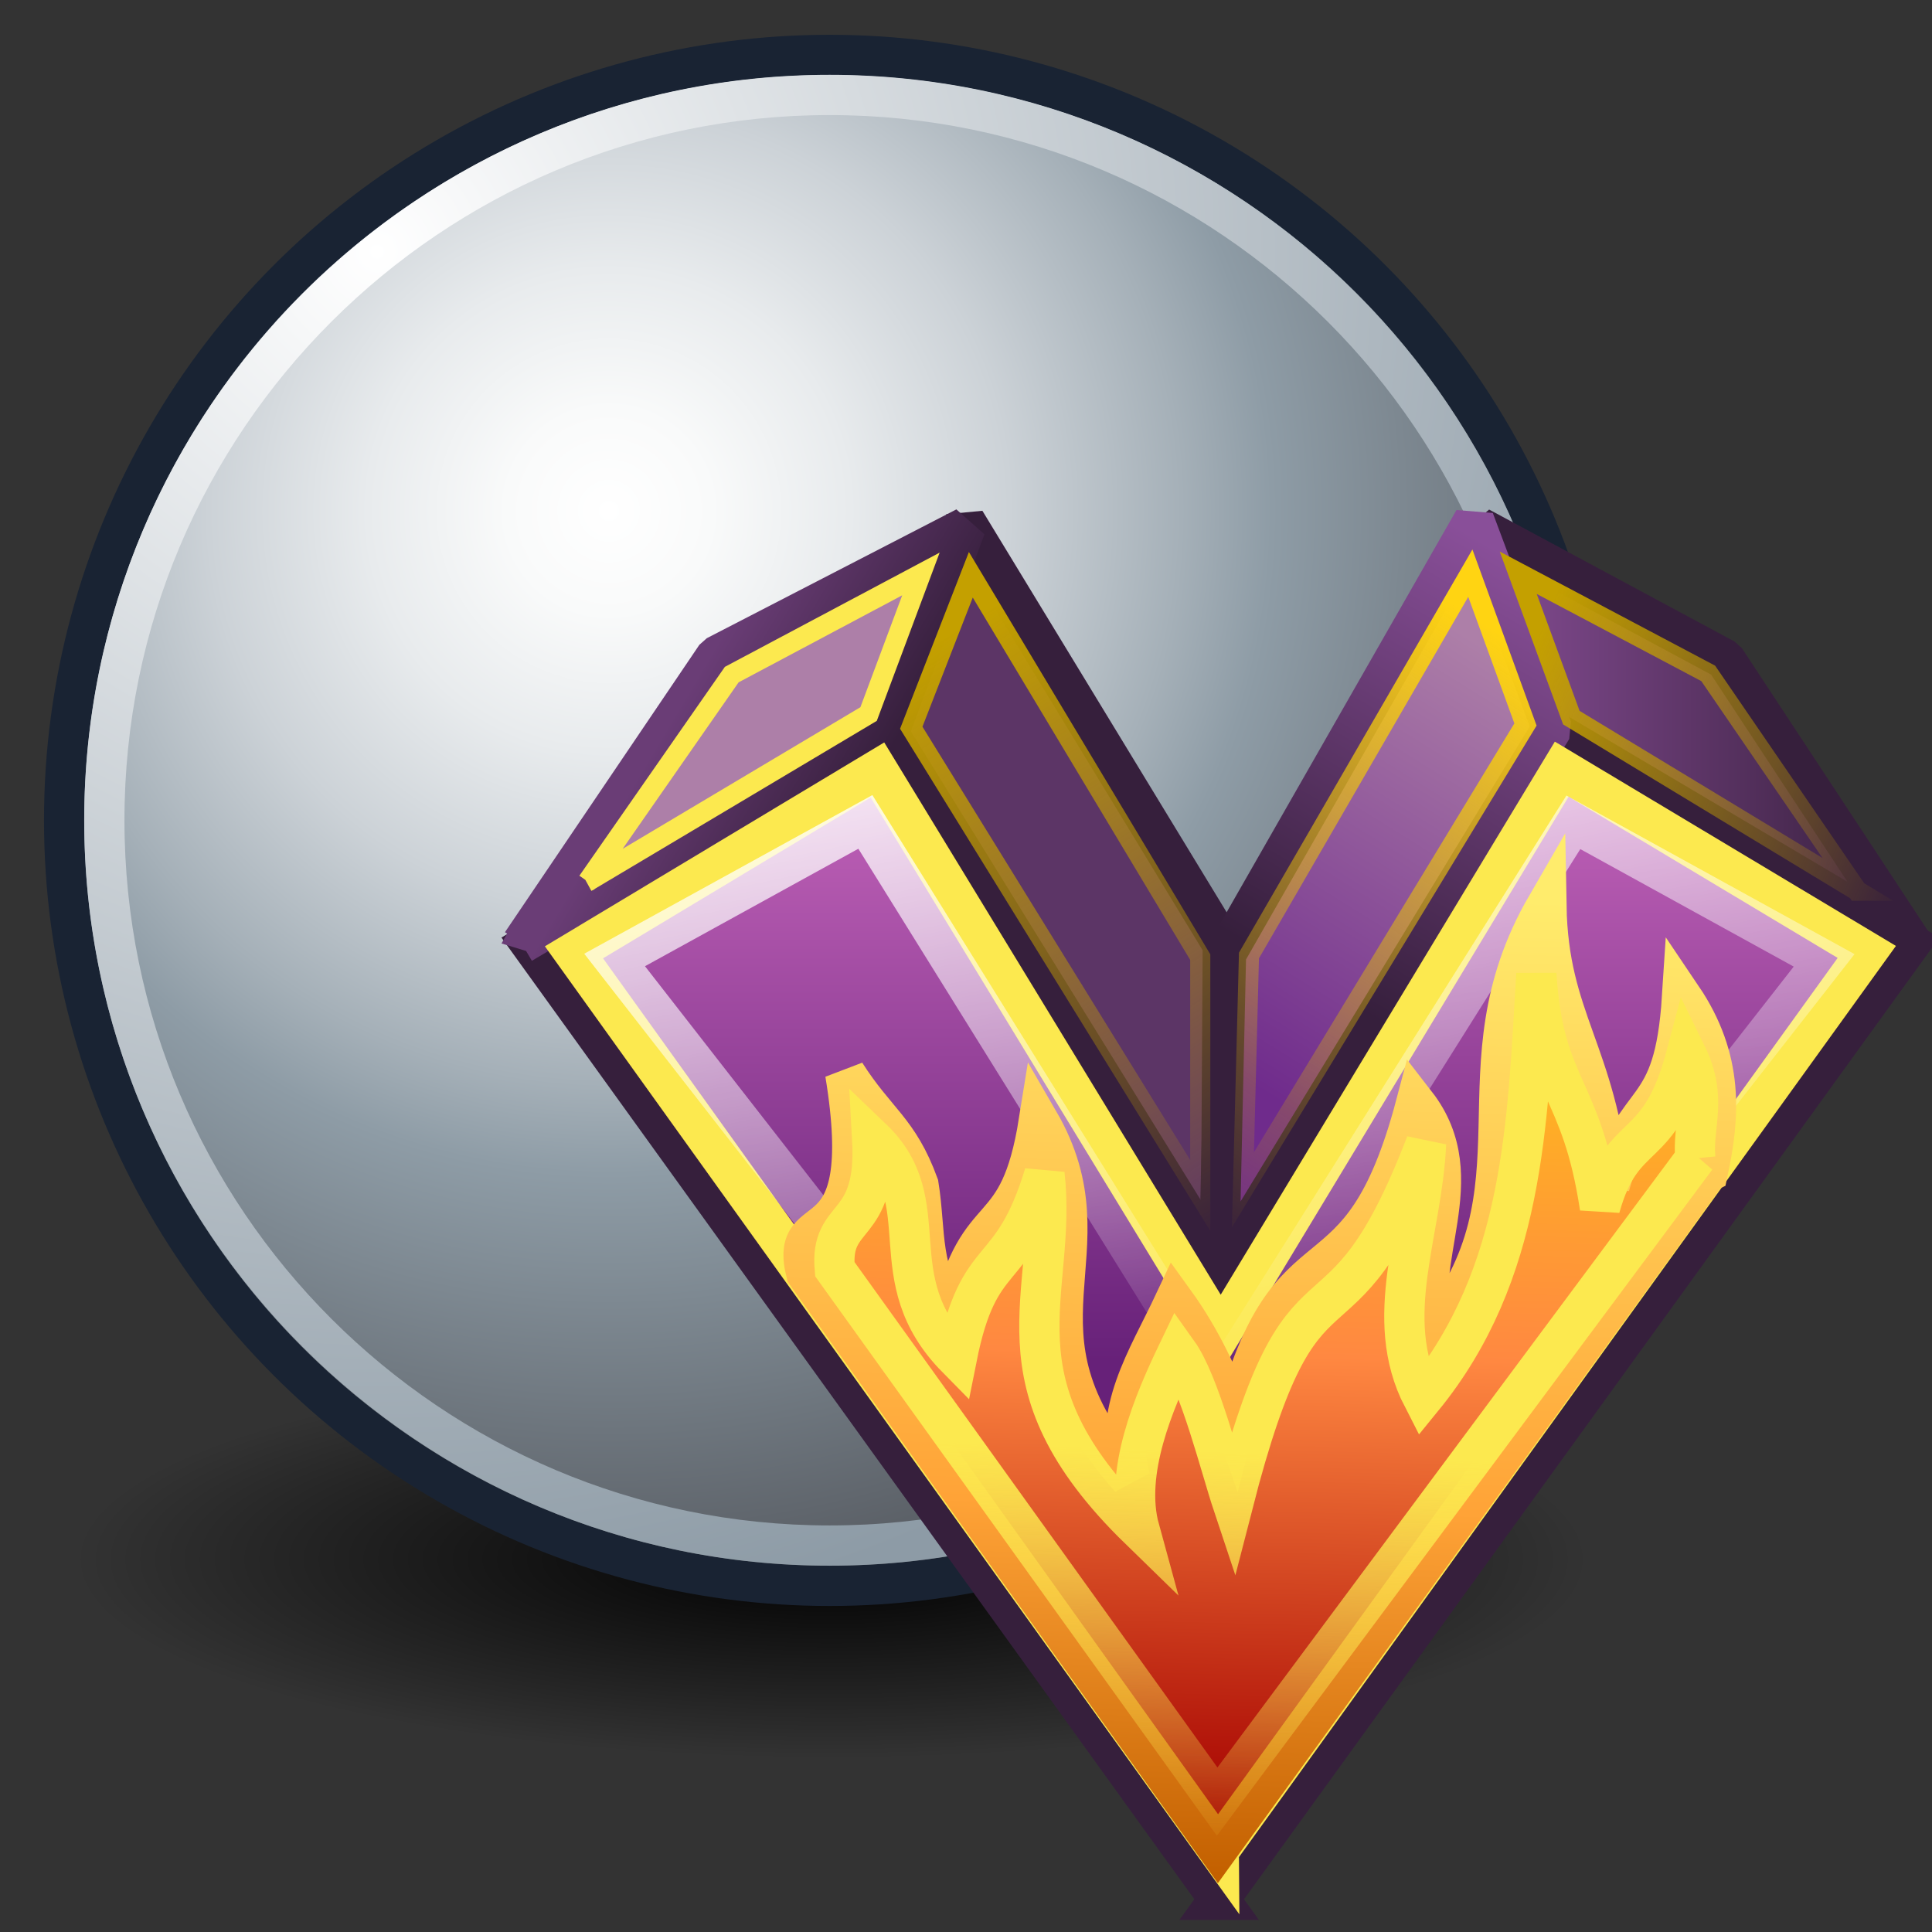 <svg xmlns="http://www.w3.org/2000/svg" width="48" height="48" xmlns:xlink="http://www.w3.org/1999/xlink" version="1"><rect width="100%" height="100%" fill="#333333" stroke="none"/><defs><linearGradient id="a"><stop offset="0" stop-color="#ffd412"/><stop offset="1" stop-color="#c4a000" stop-opacity="0"/></linearGradient><linearGradient x1="33.046" x2="21.182" y1="4.195" y2="22.564" xlink:href="#a" gradientUnits="userSpaceOnUse"/><linearGradient x1="14.634" x2="26.324" y1="4.512" y2="22.746" xlink:href="#b" gradientUnits="userSpaceOnUse"/><linearGradient id="b"><stop offset="0" stop-color="#c4a000"/><stop offset="1" stop-color="#c4a000" stop-opacity="0"/></linearGradient><linearGradient x1="34.189" x2="47.531" y1="4.512" y2="10.175" xlink:href="#b" gradientUnits="userSpaceOnUse"/><linearGradient id="c"><stop offset="0" stop-color="#fce94f"/><stop offset="1" stop-color="#fce94f" stop-opacity="0"/></linearGradient><linearGradient x1="24.496" x2="24.018" y1="30.877" y2="44.528" xlink:href="#c" gradientUnits="userSpaceOnUse"/><linearGradient id="d"><stop offset="0" stop-color="#ffec6c"/><stop offset=".625" stop-color="#ffa337"/><stop offset="1" stop-color="#c36000"/></linearGradient><linearGradient x1="24.911" x2="23.853" y1="13.164" y2="46.705" xlink:href="#d" gradientUnits="userSpaceOnUse" gradientTransform="matrix(.956 0 0 .956 .997 -.003)"/><linearGradient id="e"><stop offset="0" stop-color="#ffd00d"/><stop offset=".5" stop-color="#ff8841"/><stop offset="1" stop-color="#a40000"/></linearGradient><linearGradient x1="27.069" x2="26.266" y1="13.164" y2="44.864" xlink:href="#e" gradientUnits="userSpaceOnUse" gradientTransform="matrix(.956 0 0 .956 .997 -.003)"/><linearGradient id="f"><stop offset="0" stop-color="#fff"/><stop offset="1" stop-color="#fff" stop-opacity="0"/></linearGradient><linearGradient x1="18.238" x2="24.573" y1="2.256" y2="29.779" xlink:href="#f" gradientUnits="userSpaceOnUse"/><linearGradient id="g"><stop offset="0" stop-color="#361f3c"/><stop offset="1" stop-color="#894f99"/></linearGradient><linearGradient x1="24.516" x2="32.563" y1="14.73" y2="1.016" xlink:href="#g" gradientUnits="userSpaceOnUse" gradientTransform="matrix(.956 0 0 .956 .997 -.003)"/><linearGradient id="h"><stop offset="0" stop-color="#6f2b8c"/><stop offset="1" stop-color="#ad7fa8"/></linearGradient><linearGradient x1="24.389" x2="33.325" y1="19.365" y2="5.016" xlink:href="#h" gradientUnits="userSpaceOnUse" gradientTransform="matrix(.956 0 0 .956 .997 -.003)"/><linearGradient id="i"><stop offset="0" stop-color="#361f3c"/><stop offset="1" stop-color="#6a3d76"/></linearGradient><linearGradient x1="12.77" x2="6.802" y1="8.325" y2="4.77" xlink:href="#i" gradientUnits="userSpaceOnUse" gradientTransform="matrix(.956 0 0 .956 .997 -.003)"/><linearGradient id="j"><stop offset="0" stop-color="#894f98"/><stop offset="1" stop-color="#321c37"/></linearGradient><linearGradient x1="32" x2="48.063" y1="7.746" y2="7.746" xlink:href="#j" gradientUnits="userSpaceOnUse" gradientTransform="matrix(.956 0 0 .956 .997 -.003)"/><linearGradient id="k"><stop offset="0" stop-color="#672179"/><stop offset="1" stop-color="#c666bc"/></linearGradient><linearGradient x1="24" x2="24" y1="29.167" y2="8.341" xlink:href="#k" gradientUnits="userSpaceOnUse" gradientTransform="matrix(.956 0 0 .956 .997 -.003)"/><linearGradient id="l"><stop offset="0"/><stop offset="1" stop-opacity="0"/></linearGradient><radialGradient id="m" cx="33.161" cy="46.365" r="28.435" fx="33.161" fy="46.365" gradientTransform="matrix(-1 0 0 1 55.359 0)" gradientUnits="userSpaceOnUse"><stop offset="0" stop-color="#fff"/><stop offset=".09" stop-color="#F9FAFA"/><stop offset=".211" stop-color="#E8EBED"/><stop offset=".35" stop-color="#CCD2D7"/><stop offset=".5" stop-color="#A5B0B8"/><stop offset=".579" stop-color="#8E9CA6"/><stop offset="1" stop-color="#505359"/></radialGradient><radialGradient id="n" cx="38.921" cy="39.927" r="34.589" fx="38.921" fy="39.927" gradientTransform="matrix(-1 0 0 1 55.359 0)" gradientUnits="userSpaceOnUse"><stop offset="0" stop-color="#fff"/><stop offset="1" stop-color="#8D9BA6"/></radialGradient><radialGradient cx="24.205" cy="40.568" r="18.837" xlink:href="#l" fx="24.205" fy="40.568" gradientTransform="matrix(1 0 0 .263 0 29.898)" gradientUnits="userSpaceOnUse"/><radialGradient id="o" cx="24.205" cy="40.568" r="18.837" xlink:href="#l" gradientUnits="userSpaceOnUse" gradientTransform="matrix(1 0 0 .263 0 29.898)" fx="24.205" fy="40.568"/><radialGradient id="p" cx="33.161" cy="46.365" r="28.435" xlink:href="#m" gradientUnits="userSpaceOnUse" gradientTransform="matrix(-1 0 0 1 55.359 0)" fx="33.161" fy="46.365"/><radialGradient id="q" cx="38.921" cy="39.927" r="34.589" xlink:href="#n" gradientUnits="userSpaceOnUse" gradientTransform="matrix(-1 0 0 1 55.359 0)" fx="38.921" fy="39.927"/><linearGradient id="C" x1="33.046" x2="21.182" y1="4.195" y2="22.564" xlink:href="#a" gradientUnits="userSpaceOnUse" gradientTransform="matrix(.762 0 0 .762 12.07 12.55)"/><linearGradient id="B" x1="14.634" x2="26.324" y1="4.512" y2="22.746" xlink:href="#b" gradientUnits="userSpaceOnUse" gradientTransform="matrix(.762 0 0 .762 12.07 12.55)"/><linearGradient id="A" x1="34.189" x2="47.531" y1="4.512" y2="10.175" xlink:href="#b" gradientUnits="userSpaceOnUse" gradientTransform="matrix(.762 0 0 .762 12.07 12.55)"/><linearGradient id="z" x1="24.496" x2="24.018" y1="30.877" y2="44.528" xlink:href="#c" gradientUnits="userSpaceOnUse" gradientTransform="matrix(.762 0 0 .762 12.07 12.55)"/><linearGradient id="x" x1="27.069" x2="26.266" y1="13.164" y2="44.864" xlink:href="#e" gradientUnits="userSpaceOnUse" gradientTransform="matrix(.729 0 0 .729 12.83 12.548)"/><linearGradient id="y" x1="24.911" x2="23.853" y1="13.164" y2="46.705" xlink:href="#d" gradientUnits="userSpaceOnUse" gradientTransform="matrix(.729 0 0 .729 12.83 12.548)"/><linearGradient id="w" x1="18.238" x2="24.573" y1="2.256" y2="29.779" xlink:href="#f" gradientUnits="userSpaceOnUse" gradientTransform="matrix(.762 0 0 .702 12.07 13.462)"/><linearGradient id="u" x1="24.389" x2="33.325" y1="19.365" y2="5.016" xlink:href="#h" gradientUnits="userSpaceOnUse" gradientTransform="matrix(.729 0 0 .729 12.83 12.548)"/><linearGradient id="v" x1="24.516" x2="32.563" y1="14.73" y2="1.016" xlink:href="#g" gradientUnits="userSpaceOnUse" gradientTransform="matrix(.729 0 0 .729 12.83 12.548)"/><linearGradient id="t" x1="12.77" x2="6.802" y1="8.325" y2="4.77" xlink:href="#i" gradientUnits="userSpaceOnUse" gradientTransform="matrix(.729 0 0 .729 12.83 12.548)"/><linearGradient id="s" x1="32" x2="48.063" y1="7.746" y2="7.746" xlink:href="#j" gradientUnits="userSpaceOnUse" gradientTransform="matrix(.729 0 0 .729 12.83 12.548)"/><linearGradient id="r" x1="24" x2="24" y1="29.167" y2="8.341" xlink:href="#k" gradientUnits="userSpaceOnUse" gradientTransform="matrix(.729 0 0 .729 12.83 12.548)"/></defs><g><g transform="translate(-3.542 -.961)"><path fill="url(#o)" fill-rule="evenodd" d="M43.04 40.57a18.84 4.95 0 1 1-37.67 0 18.84 4.95 0 1 1 37.67 0z" transform="translate(0 -.865)"/><circle cx="27.679" cy="54.053" r="19.018" fill="url(#p)" stroke="#192333" transform="translate(-3.526 -32.71)"/><g transform="translate(-3.526 -32.71)"><radialGradient cx="38.921" cy="39.927" r="34.589" gradientUnits="userSpaceOnUse" gradientTransform="matrix(-1 0 0 1 55.359 0)" fy="39.927" fx="38.921"><stop offset="0" stop-color="#fff"/><stop offset="1" stop-color="#8D9BA6"/></radialGradient><path fill="url(#q)" d="M27.68 35.53c-10.2 0-18.52 8.3-18.52 18.52 0 10.2 8.3 18.52 18.52 18.52 10.2 0 18.52-8.3 18.52-18.52 0-10.2-8.3-18.52-18.52-18.52zm0 36.04c-9.66 0-17.52-7.86-17.52-17.52s7.86-17.52 17.52-17.52S45.2 44.4 45.2 54.05s-7.86 17.52-17.52 17.52z"/></g></g><path fill="url(#r)" fill-rule="evenodd" stroke="#361f3c" d="M30.28 47.2l17.18-23.76-8.9-5.42-8.23 13.64-8.25-13.64-8.9 5.42L30.3 47.2z"/><path fill="url(#s)" fill-rule="evenodd" stroke="#361f3c" d="M47.5 23.43l-4.64-7.05-6.1-3.28 1.73 5 9 5.33z" color="#000" stroke-linejoin="bevel" overflow="visible"/><path fill="#5c3566" fill-rule="evenodd" stroke="#361f3c" d="M22.04 18.15l1.94-5.2 6.4 10.52-.05 8.1-8.3-13.42z" stroke-linejoin="bevel"/><path fill="#ad7fa8" fill-rule="evenodd" stroke="url(#t)" d="M12.96 23.44l4.83-7.14 6.2-3.2-1.83 4.9-9.2 5.44z" stroke-linejoin="bevel"/><path fill="url(#u)" fill-rule="evenodd" stroke="url(#v)" d="M38.56 18.1l-1.94-5.18-6.16 10.78-.18 8 8.28-13.6z" color="#000" stroke-linejoin="bevel" overflow="visible"/><path fill="none" stroke="#fce94f" d="M30.28 45.98l16.1-22.33-7.58-4.54-8.47 14.02-8.53-14-7.54 4.53 16.02 22.33z"/><path fill="none" stroke="url(#w)" d="M30.28 43.1l15.04-19.24-6.23-3.43-8.84 14.06-8.75-14.07-6.23 3.43 15 19.25z"/><path fill="url(#x)" fill-rule="evenodd" stroke="url(#y)" d="M42.43 29.12c.3-1.4.4-2.8-.64-4.34-.2 3.1-1.15 2.3-1.8 4.68-.33-3.34-1.52-4.12-1.57-6.95-2.35 4.06.12 7.04-2.8 10.62-.6-1.82 1-3.84-.44-5.7-1.42 5.37-3.14 2.6-4.5 7.9-.36-1.05-.85-2.08-1.5-2.98-.68 1.45-1.55 2.7-1.1 4.38-3.3-3.73-.36-5.58-2.27-8.87-.5 3.12-1.5 1.93-2.15 4.82-.83-1.05-.65-2.07-.84-3.24-.5-1.37-1.05-1.56-1.82-2.77.8 4.86-1.44 3.1-.97 4.96l10.23 14.3 12.15-16.8z"/><path fill="none" stroke="url(#z)" d="M42.12 28.78c-.08-.82.32-1.48-.22-2.58-.68 2.57-1.58 1.75-2.15 3.8-.46-3.06-1.4-2.94-1.58-5.8-.22 3.72-.3 7.44-2.82 10.53-1.03-2-.02-4.08.08-6.32-2.23 5.8-3 1.95-4.8 8.96-.3-.9-.82-3-1.37-3.77-.6 1.25-1.34 2.98-.95 4.4-3.8-3.7-2.02-5.8-2.36-8.83-.82 2.7-1.62 1.76-2.18 4.57-1.97-2-.42-3.84-2.1-5.45.13 2.32-1.06 1.8-.93 3.24l9.5 13.23 11.9-16z"/><path fill="none" stroke="#fce94f" stroke-width=".5" d="M14.6 21.9l3.58-5.14 4.7-2.5-1.3 3.48-7 4.17z"/><path fill="none" stroke="url(#A)" stroke-width=".5" d="M46.14 22.13l-3.7-5.4-4.72-2.5 1.32 3.6 7.1 4.3z" color="#000" overflow="visible"/><path fill="none" stroke="url(#B)" stroke-width=".5" d="M22.64 18.08l1.48-3.8 5.7 9.5v5.92l-7.18-11.62z"/><path fill="none" stroke="url(#C)" stroke-width=".5" d="M37.9 18l-1.37-3.76-5.5 9.5-.15 5.82L37.9 18z" color="#000" overflow="visible"/></g></svg>